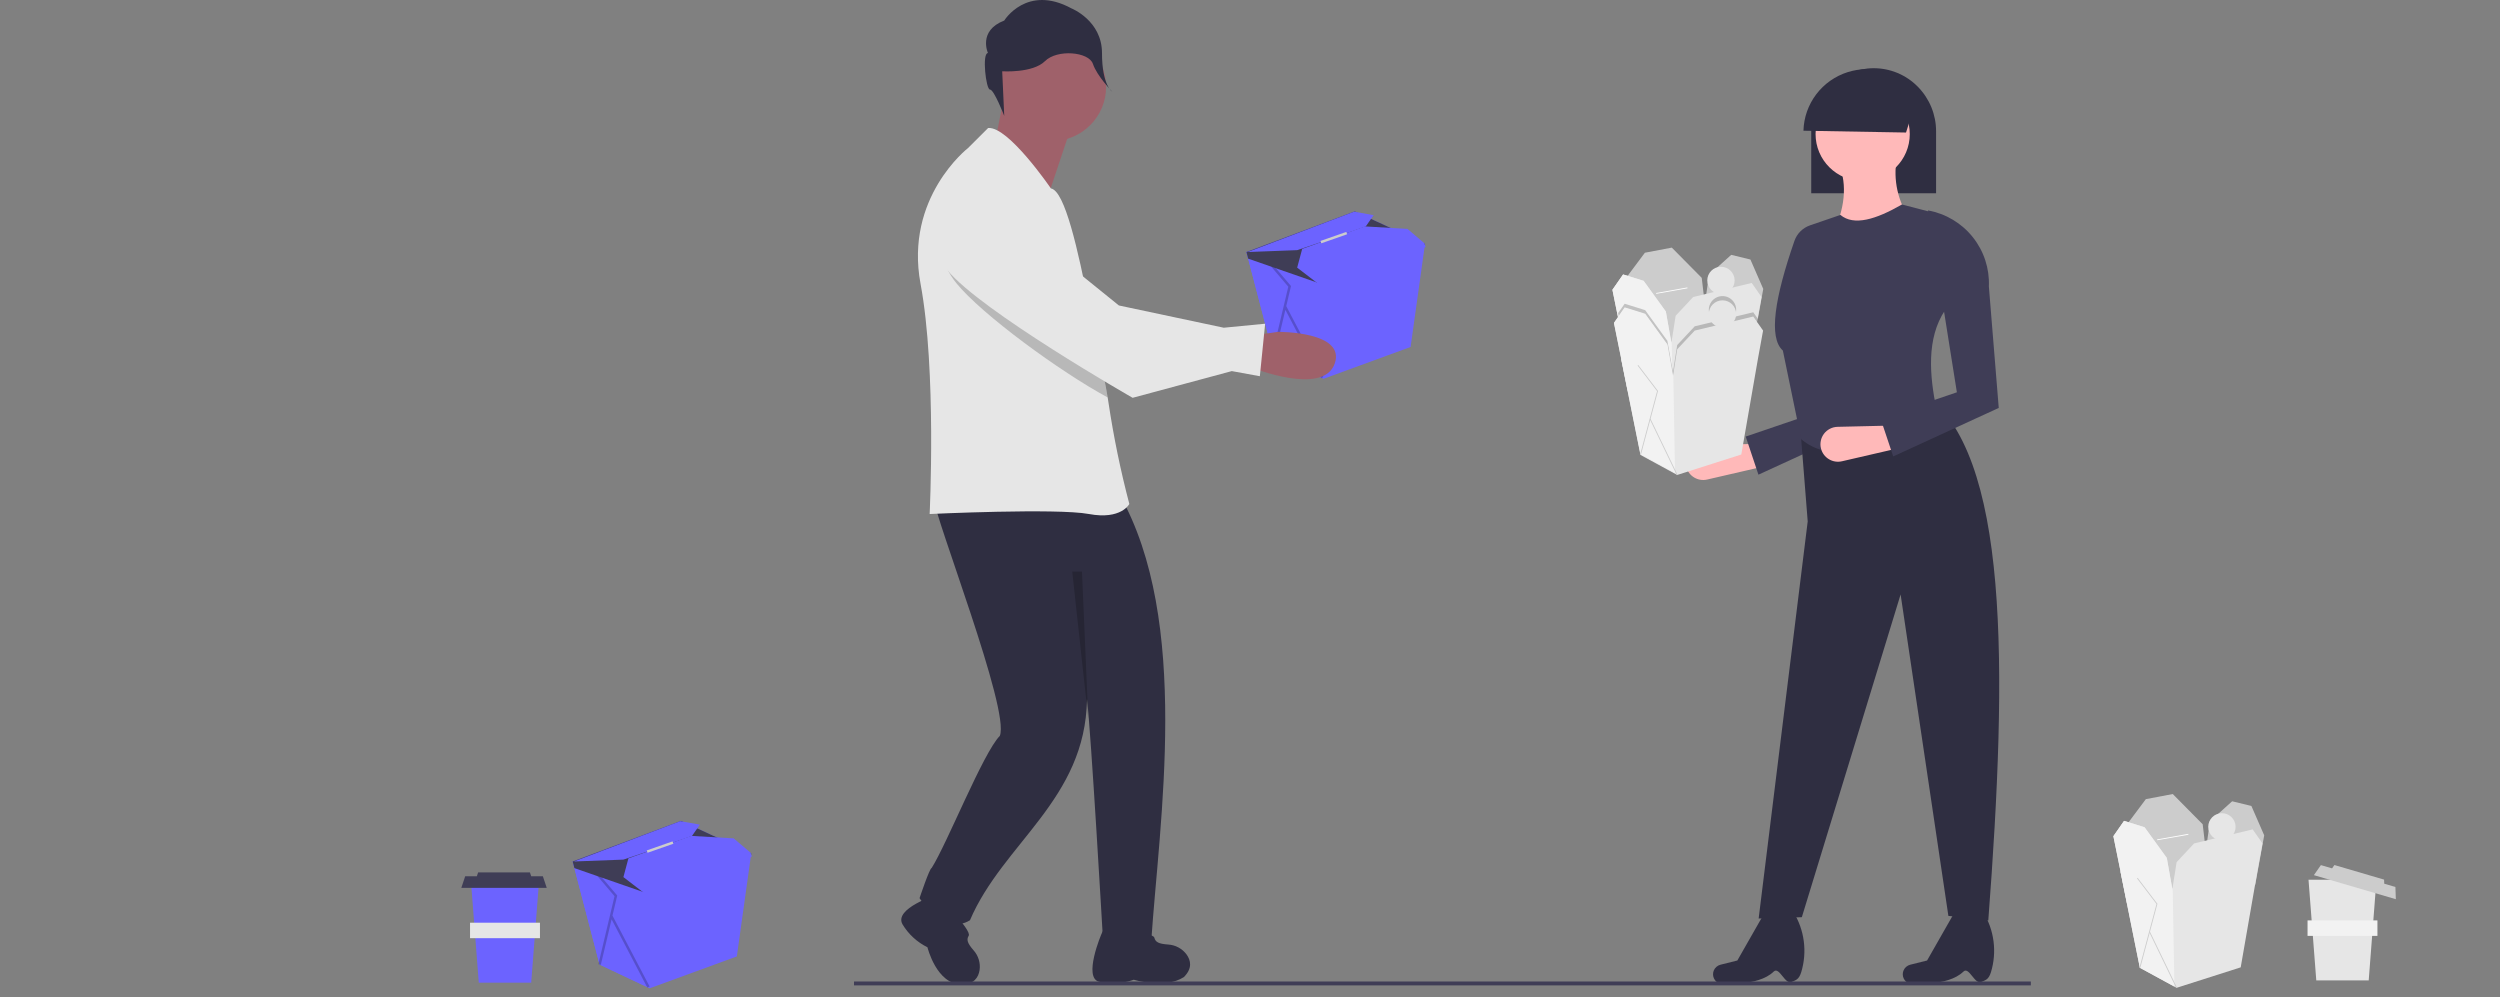 <svg width="168" height="67" viewBox="0 0 168 67" fill="none" xmlns="http://www.w3.org/2000/svg">
<rect x="0" y="0" width="168" height="67" fill="#808080" stroke="none"/>
<g clip-path="url(#clip0_13_446)">
<path d="M95.761 16.39L95.758 16.413L95.749 16.478L94.793 23.316L88.939 25.456L88.847 25.413L85.57 23.861L83.875 17.381L83.759 16.936L83.794 16.922L91.044 14.207L95.757 16.387L95.761 16.39Z" fill="#6C63FF"/>
<path d="M88.847 25.413L85.57 23.861L83.759 16.936L83.794 16.922L88.517 18.908L88.847 25.413Z" fill="#6C63FF"/>
<path opacity="0.2" d="M88.929 25.334L86.436 20.572L86.756 19.222L85.248 17.452L85.12 17.561L86.573 19.266L85.487 23.842L85.651 23.881L86.377 20.822L88.78 25.411L88.929 25.334Z" fill="black"/>
<path d="M95.761 16.474L95.749 16.478L88.518 18.992L83.875 17.381L83.759 16.936L83.794 16.922L91.044 14.207L95.757 16.387L95.758 16.413L95.761 16.474Z" fill="#3F3D56"/>
<path d="M88.644 19.118L87.17 17.985L87.507 16.726L91.718 15.214L94.582 15.382L95.719 16.348L95.803 16.6L88.644 19.118Z" fill="#6C63FF"/>
<path d="M83.843 16.936L87.17 16.81L88.972 16.2L91.782 15.214L92.308 14.459L90.996 14.225L83.843 16.936Z" fill="#6C63FF"/>
<path d="M90.471 15.585L88.737 16.191L88.792 16.35L90.527 15.743L90.471 15.585Z" fill="#CCCCCC"/>
<path d="M67.622 5.767L66.809 9.82L70.604 12.657L72.366 7.388L67.622 5.767Z" fill="#9F616A"/>
<path d="M70.672 9.482C72.693 9.482 74.331 7.849 74.331 5.834C74.331 3.82 72.693 2.187 70.672 2.187C68.65 2.187 67.012 3.82 67.012 5.834C67.012 7.849 68.65 9.482 70.672 9.482Z" fill="#9F616A"/>
<path d="M62.742 33.471C62.759 34.648 67.901 47.745 67.188 49.45C66.062 50.597 63.641 56.7 62.607 58.329C62.471 58.328 61.794 60.355 61.794 60.355C61.794 60.355 63.42 62.922 65.182 61.841C67.398 56.647 72.947 53.75 73.045 46.981C73.312 49.12 74.103 62.846 74.103 62.846C74.103 62.846 73.951 62.91 77.365 63.236C77.895 55.269 80.061 41.716 75.212 33.201C73.721 32.526 62.742 33.471 62.742 33.471Z" fill="#2F2E41"/>
<path d="M74.103 62.578C73.944 62.882 72.808 65.686 73.842 65.967C75.035 66.291 76.191 65.837 76.191 65.837C76.191 65.837 78.278 66.487 79.556 65.66C80.152 65.066 80.017 64.526 79.732 64.134C79.588 63.941 79.403 63.782 79.19 63.668C78.977 63.553 78.742 63.487 78.501 63.472C77.852 63.426 77.646 63.307 77.572 63.011C77.464 62.578 74.103 62.578 74.103 62.578Z" fill="#2F2E41"/>
<path d="M62.95 60.13C62.95 60.13 60.037 61.047 60.65 62.117C61.049 62.78 61.63 63.314 62.325 63.657C62.325 63.657 62.933 66.153 64.62 66.153C65.463 66.153 65.75 65.675 65.827 65.198C65.862 64.96 65.844 64.716 65.774 64.486C65.705 64.255 65.586 64.042 65.425 63.862C65 63.373 64.939 63.143 65.097 62.881C65.327 62.499 62.95 60.13 62.95 60.13Z" fill="#2F2E41"/>
<path d="M75.891 33.867C75.891 33.867 75.348 34.947 73.179 34.542C71.011 34.137 62.472 34.542 62.472 34.542C62.472 34.542 62.946 24.883 61.861 19.073C60.777 13.264 65.046 9.954 65.046 9.954L66.402 8.603C67.758 8.469 70.62 12.662 70.62 12.662C71.562 12.819 72.442 16.811 73.192 20.587C73.237 20.803 73.278 21.017 73.32 21.23C73.666 22.991 74.147 24.951 74.436 26.71C74.457 26.835 74.476 26.958 74.494 27.082C74.837 29.367 75.303 31.632 75.891 33.867Z" fill="#E6E6E6"/>
<path d="M66.39 3.563C66.39 3.563 65.706 2.063 67.485 1.381C67.485 1.381 68.99 -1.074 72.001 0.563C72.001 0.563 74.054 1.381 74.054 3.563C74.054 5.746 74.738 6.155 74.738 6.155C74.738 6.155 73.719 5.113 73.445 4.295C73.172 3.476 71.043 3.29 70.222 4.109C69.401 4.927 67.348 4.791 67.348 4.791L67.485 7.791C67.485 7.791 66.801 6.018 66.527 6.018C66.254 6.018 65.98 3.563 66.39 3.563Z" fill="#2F2E41"/>
<path opacity="0.2" d="M74.436 26.71C71.202 24.958 65.965 21.117 64.275 19.038C62.048 16.301 64.477 14.22 64.477 14.22C67.232 12.488 70.525 18.431 70.525 18.431L73.192 20.587C73.237 20.803 73.278 21.017 73.32 21.23C73.666 22.991 74.147 24.951 74.436 26.71Z" fill="black"/>
<path d="M84.088 24.691C84.088 24.691 88.895 26.636 89.686 24.45C90.477 22.264 85.891 22.301 85.891 22.301L84.09 22.555L84.088 24.691Z" fill="#9F616A"/>
<path d="M63.861 13.33C63.861 13.33 61.433 15.412 63.659 18.149C65.884 20.886 76.113 26.733 76.113 26.733L82.776 24.938L84.662 25.282L85.017 21.753L82.239 22.023L75.188 20.527L70.692 16.891C70.692 16.891 66.615 11.599 63.861 13.33Z" fill="#E6E6E6"/>
<path opacity="0.2" d="M72.708 38.412L73.133 48.306L72.055 38.412H72.708Z" fill="black"/>
<path d="M118.577 31.334L114.72 32.225C114.421 32.294 114.108 32.244 113.846 32.086C113.584 31.928 113.394 31.675 113.316 31.379C113.271 31.208 113.265 31.029 113.3 30.855C113.334 30.682 113.408 30.518 113.514 30.377C113.621 30.235 113.759 30.12 113.917 30.039C114.075 29.958 114.249 29.914 114.427 29.91L118.152 29.823L118.577 31.334Z" fill="#FFB9B9"/>
<path d="M118.167 31.898L117.311 29.337L122.446 27.589L121.083 15.626C123.537 16.071 124.705 17.994 124.595 20.477L125.259 28.64L118.167 31.898Z" fill="#3F3D56"/>
<path d="M121.715 12.989H130.105V8.83C130.108 7.707 129.666 6.628 128.876 5.827C128.49 5.433 128.029 5.12 127.519 4.906C127.01 4.692 126.462 4.583 125.91 4.583C124.806 4.586 123.747 5.021 122.962 5.794C122.178 6.568 121.73 7.619 121.716 8.719C121.716 8.757 121.715 8.793 121.715 8.83L121.715 12.989Z" fill="#2F2E41"/>
<path d="M133.613 61.855L130.931 61.549L127.721 39.946L121.083 61.636L118.181 61.724L121.478 35.038L120.995 28.947L129.216 26.362C135.039 30.413 134.919 44.723 133.613 61.855Z" fill="#2F2E41"/>
<path d="M125.172 12.164C126.92 12.164 128.337 10.752 128.337 9.009C128.337 7.267 126.92 5.854 125.172 5.854C123.423 5.854 122.006 7.267 122.006 9.009C122.006 10.752 123.423 12.164 125.172 12.164Z" fill="#FFB9B9"/>
<path d="M128.337 14.706L122.973 16.108C123.877 14.376 124.166 12.759 123.677 11.288L127.458 10.674C127.215 12.081 127.53 13.527 128.337 14.706Z" fill="#FFB9B9"/>
<path d="M130.14 27.545C127.131 29.452 123.627 31.642 121.039 29.517L119.808 23.557C118.829 22.689 119.263 20.008 120.586 16.188C120.67 15.946 120.808 15.725 120.99 15.544C121.172 15.363 121.394 15.225 121.637 15.142L123.677 14.443C124.581 15.2 126.063 14.749 127.809 13.742L129.832 14.268L130.711 20.84C129.442 22.736 129.664 25.26 130.14 27.545Z" fill="#3F3D56"/>
<path d="M127.633 30.107L123.777 30.998C123.478 31.067 123.165 31.017 122.903 30.859C122.64 30.701 122.45 30.448 122.373 30.152C122.328 29.981 122.322 29.802 122.357 29.628C122.391 29.454 122.464 29.291 122.571 29.149C122.678 29.008 122.816 28.893 122.974 28.812C123.132 28.731 123.306 28.687 123.484 28.683L127.209 28.596L127.633 30.107Z" fill="#FFB9B9"/>
<path d="M133.147 65.986C132.696 66.191 132.319 64.921 131.939 65.293C130.876 66.334 128.327 66.1 128.327 66.1C128.241 66.073 128.162 66.028 128.094 65.97C128.026 65.911 127.971 65.839 127.932 65.758C127.893 65.678 127.871 65.59 127.866 65.5C127.862 65.411 127.877 65.321 127.908 65.237C127.946 65.137 128.008 65.047 128.088 64.976C128.168 64.905 128.265 64.854 128.369 64.828L129.499 64.546L131.274 61.435L133.208 61.191L133.257 61.271C133.631 61.872 133.872 62.545 133.964 63.246C134.056 63.947 133.997 64.659 133.791 65.335C133.63 65.849 133.411 65.865 133.147 65.986Z" fill="#2F2E41"/>
<path d="M120.397 65.986C119.946 66.191 119.569 64.921 119.189 65.293C118.126 66.334 115.577 66.1 115.577 66.1C115.491 66.073 115.412 66.028 115.344 65.97C115.277 65.911 115.221 65.839 115.182 65.758C115.143 65.678 115.121 65.59 115.117 65.5C115.113 65.411 115.127 65.321 115.158 65.237C115.196 65.137 115.258 65.047 115.338 64.976C115.418 64.905 115.515 64.854 115.619 64.828L116.749 64.546L118.524 61.435L120.458 61.191L120.507 61.271C120.881 61.872 121.122 62.545 121.214 63.246C121.306 63.947 121.247 64.659 121.041 65.335C120.88 65.849 120.661 65.865 120.397 65.986Z" fill="#2F2E41"/>
<path d="M128.882 6.378L128.085 8.906L121.192 8.784C121.216 7.899 121.516 7.044 122.051 6.338C122.586 5.632 123.329 5.109 124.176 4.844C125.023 4.579 125.932 4.585 126.775 4.86C127.619 5.135 128.356 5.665 128.882 6.378H128.882Z" fill="#2F2E41"/>
<path d="M127.224 30.671L126.367 28.11L131.502 26.362L129.56 14.14C130.747 14.355 131.815 14.991 132.567 15.931C133.319 16.87 133.705 18.049 133.652 19.25L134.316 27.413L127.224 30.671Z" fill="#3F3D56"/>
<path d="M114.959 23.766L109.618 24.911L108.527 19.674L110.537 16.983L112.346 16.64L114.356 18.672L114.959 23.766Z" fill="#CCCCCC"/>
<path d="M112.489 23.995H109.273L108.835 21.837L108.354 19.473L109.072 18.443L110.451 18.872L111.944 20.933L112.318 23.034L112.344 23.183L112.489 23.995Z" fill="#E6E6E6"/>
<path d="M117.888 22.736L114.183 23.165L114.844 18.472L116.337 17.126L117.629 17.441L118.491 19.416L117.888 22.736Z" fill="#CCCCCC"/>
<path d="M118.375 19.959L118.031 21.849L116.911 28.288L112.604 29.662L112.455 29.581L110.134 28.316L108.828 21.834L108.835 21.837L112.288 23.222L112.318 23.034L112.339 22.897L112.604 21.219L113.781 19.959L117.715 19.015L118.375 19.959Z" fill="#E6E6E6"/>
<path d="M115.648 19.759C116.155 19.759 116.567 19.349 116.567 18.844C116.567 18.338 116.155 17.928 115.648 17.928C115.14 17.928 114.729 18.338 114.729 18.844C114.729 19.349 115.14 19.759 115.648 19.759Z" fill="#E6E6E6"/>
<path d="M113.389 19.316L111.293 19.688L111.303 19.745L113.399 19.373L113.389 19.316Z" fill="white"/>
<path d="M112.455 29.582L110.134 28.316L108.828 21.835L108.835 21.837L108.354 19.473L109.072 18.443L110.451 18.872L111.944 20.933L112.318 23.034L112.339 22.897L112.344 23.183L112.359 23.995L112.455 29.582Z" fill="#F2F2F2"/>
<path d="M110.162 28.324L110.107 28.309L111.252 24.03L109.941 22.307L109.987 22.273L111.315 24.018L110.162 28.324Z" fill="#CCCCCC"/>
<path d="M110.809 25.881L110.757 25.906L112.578 29.674L112.63 29.65L110.809 25.881Z" fill="#CCCCCC"/>
<path opacity="0.2" d="M118.149 21.457L117.934 22.644L117.923 22.645L116.957 28.196L112.65 29.57L112.624 29.582L112.607 29.547L110.181 28.225L110.153 28.218L110.168 28.161L108.874 21.742L108.881 21.745L108.737 21.041L108.844 20.887L109.176 20.412L110.554 20.841L112.047 22.902L112.069 23.024L112.226 23.903L112.289 24.256L112.422 25.003L112.548 24.201L112.593 23.913L112.708 23.188L113.885 21.928L114.408 21.803L114.773 21.715L115.274 21.595C115.119 21.501 114.995 21.363 114.918 21.198C114.841 21.034 114.815 20.85 114.843 20.671C114.871 20.492 114.952 20.325 115.076 20.192C115.199 20.058 115.359 19.965 115.536 19.922C115.713 19.88 115.899 19.89 116.069 19.953C116.24 20.016 116.388 20.128 116.495 20.275C116.602 20.421 116.663 20.596 116.67 20.778C116.676 20.959 116.629 21.138 116.534 21.293L117.819 20.984L118.136 21.437L118.149 21.457Z" fill="black"/>
<path d="M112.593 26.25H109.377L108.458 21.728L109.176 20.698L110.554 21.127L112.047 23.188L112.593 26.25Z" fill="#E6E6E6"/>
<path d="M117.015 30.543L112.707 31.917L110.238 30.572L108.931 24.09L112.392 25.477L112.707 23.474L113.885 22.215L117.819 21.27L118.479 22.215L118.135 24.104L117.015 30.543Z" fill="#E6E6E6"/>
<path d="M115.751 22.014C116.259 22.014 116.67 21.604 116.67 21.099C116.67 20.593 116.259 20.183 115.751 20.183C115.244 20.183 114.832 20.593 114.832 21.099C114.832 21.604 115.244 22.014 115.751 22.014Z" fill="#E6E6E6"/>
<path d="M112.561 31.792L110.24 30.527L108.934 24.045L108.94 24.048L108.46 21.684L109.178 20.654L110.557 21.083L112.05 23.144L112.424 25.244L112.445 25.108L112.45 25.394L112.465 26.206L112.561 31.792Z" fill="#F2F2F2"/>
<path d="M110.266 30.579L110.21 30.564L111.355 26.285L110.044 24.562L110.09 24.528L111.418 26.273L110.266 30.579Z" fill="#CCCCCC"/>
<path d="M110.912 28.136L110.861 28.161L112.682 31.929L112.733 31.905L110.912 28.136Z" fill="#CCCCCC"/>
<path d="M148.623 60.485L143.282 61.63L142.191 56.393L144.201 53.702L146.01 53.359L148.02 55.391L148.623 60.485Z" fill="#CCCCCC"/>
<path d="M146.154 60.714H142.937L142.499 58.556L142.019 56.192L142.736 55.162L144.115 55.591L145.608 57.652L145.983 59.752L146.009 59.902L146.154 60.714Z" fill="#E6E6E6"/>
<path d="M151.552 59.455L147.848 59.884L148.508 55.191L150.001 53.846L151.293 54.16L152.155 56.135L151.552 59.455Z" fill="#CCCCCC"/>
<path d="M152.039 56.678L151.695 58.568L150.575 65.006L146.268 66.381L146.12 66.3L143.798 65.035L142.492 58.553L142.499 58.556L145.953 59.941L145.983 59.752L146.003 59.616L146.268 57.938L147.445 56.678L151.379 55.734L152.039 56.678Z" fill="#E6E6E6"/>
<path d="M149.312 56.478C149.82 56.478 150.231 56.068 150.231 55.563C150.231 55.057 149.82 54.647 149.312 54.647C148.805 54.647 148.393 55.057 148.393 55.563C148.393 56.068 148.805 56.478 149.312 56.478Z" fill="#E6E6E6"/>
<path d="M147.053 56.035L144.957 56.407L144.967 56.464L147.063 56.092L147.053 56.035Z" fill="white"/>
<path d="M146.12 66.3L143.798 65.035L142.492 58.553L142.499 58.556L142.019 56.192L142.736 55.162L144.115 55.591L145.608 57.652L145.983 59.752L146.003 59.616L146.009 59.902L146.023 60.714L146.12 66.3Z" fill="#F2F2F2"/>
<path d="M143.827 65.043L143.771 65.028L144.916 60.749L143.605 59.026L143.651 58.992L144.979 60.737L143.827 65.043Z" fill="#CCCCCC"/>
<path d="M144.473 62.6L144.421 62.625L146.242 66.393L146.294 66.368L144.473 62.6Z" fill="#CCCCCC"/>
<path d="M159.177 65.882H155.654L155.132 59.119H159.699L159.177 65.882Z" fill="#E6E6E6"/>
<path d="M159.764 61.85H155.067V62.891H159.764V61.85Z" fill="#F2F2F2"/>
<path d="M160.971 59.605L160.22 59.384L160.21 59.11L156.872 58.13L156.715 58.355L155.964 58.135L155.493 58.81L161 60.427L160.971 59.605Z" fill="#CCCCCC"/>
<path d="M50.484 57.346L50.481 57.369L50.472 57.435L49.516 64.272L43.662 66.413L43.57 66.369L40.292 64.818L38.598 58.337L38.482 57.892L38.517 57.879L45.767 55.164L50.48 57.344L50.484 57.346Z" fill="#6C63FF"/>
<path d="M43.57 66.369L40.292 64.818L38.482 57.892L38.517 57.879L43.241 59.865L43.57 66.369Z" fill="#6C63FF"/>
<path opacity="0.2" d="M43.652 66.29L41.159 61.529L41.479 60.179L39.971 58.409L39.843 58.517L41.296 60.223L40.211 64.799L40.375 64.837L41.1 61.779L43.503 66.368L43.652 66.29Z" fill="black"/>
<path d="M50.484 57.431L50.472 57.435L43.241 59.949L38.598 58.337L38.482 57.892L38.517 57.879L45.767 55.164L50.48 57.344L50.481 57.369L50.484 57.431Z" fill="#3F3D56"/>
<path d="M43.367 60.075L41.893 58.941L42.23 57.682L46.441 56.171L49.305 56.339L50.442 57.304L50.526 57.556L43.367 60.075Z" fill="#6C63FF"/>
<path d="M38.566 57.892L41.893 57.766L43.695 57.156L46.505 56.171L47.031 55.416L45.719 55.182L38.566 57.892Z" fill="#6C63FF"/>
<path d="M45.194 56.541L43.46 57.148L43.515 57.306L45.25 56.7L45.194 56.541Z" fill="#CCCCCC"/>
<path d="M35.697 66.037H32.174L31.652 59.275H36.219L35.697 66.037Z" fill="#6C63FF"/>
<path d="M36.285 62.006H31.587V63.046H36.285V62.006Z" fill="#E6E6E6"/>
<path d="M36.48 58.885H35.697L35.61 58.624H32.131L32.044 58.885H31.261L31 59.665H36.741L36.48 58.885Z" fill="#3F3D56"/>
<path d="M136.473 65.957H57.389V66.218H136.473V65.957Z" fill="#3F3D56"/>
</g>
<defs>
<clipPath id="clip0_13_446">
<rect width="130" height="66.413" fill="white" transform="translate(31)"/>
</clipPath>
</defs>
</svg>
